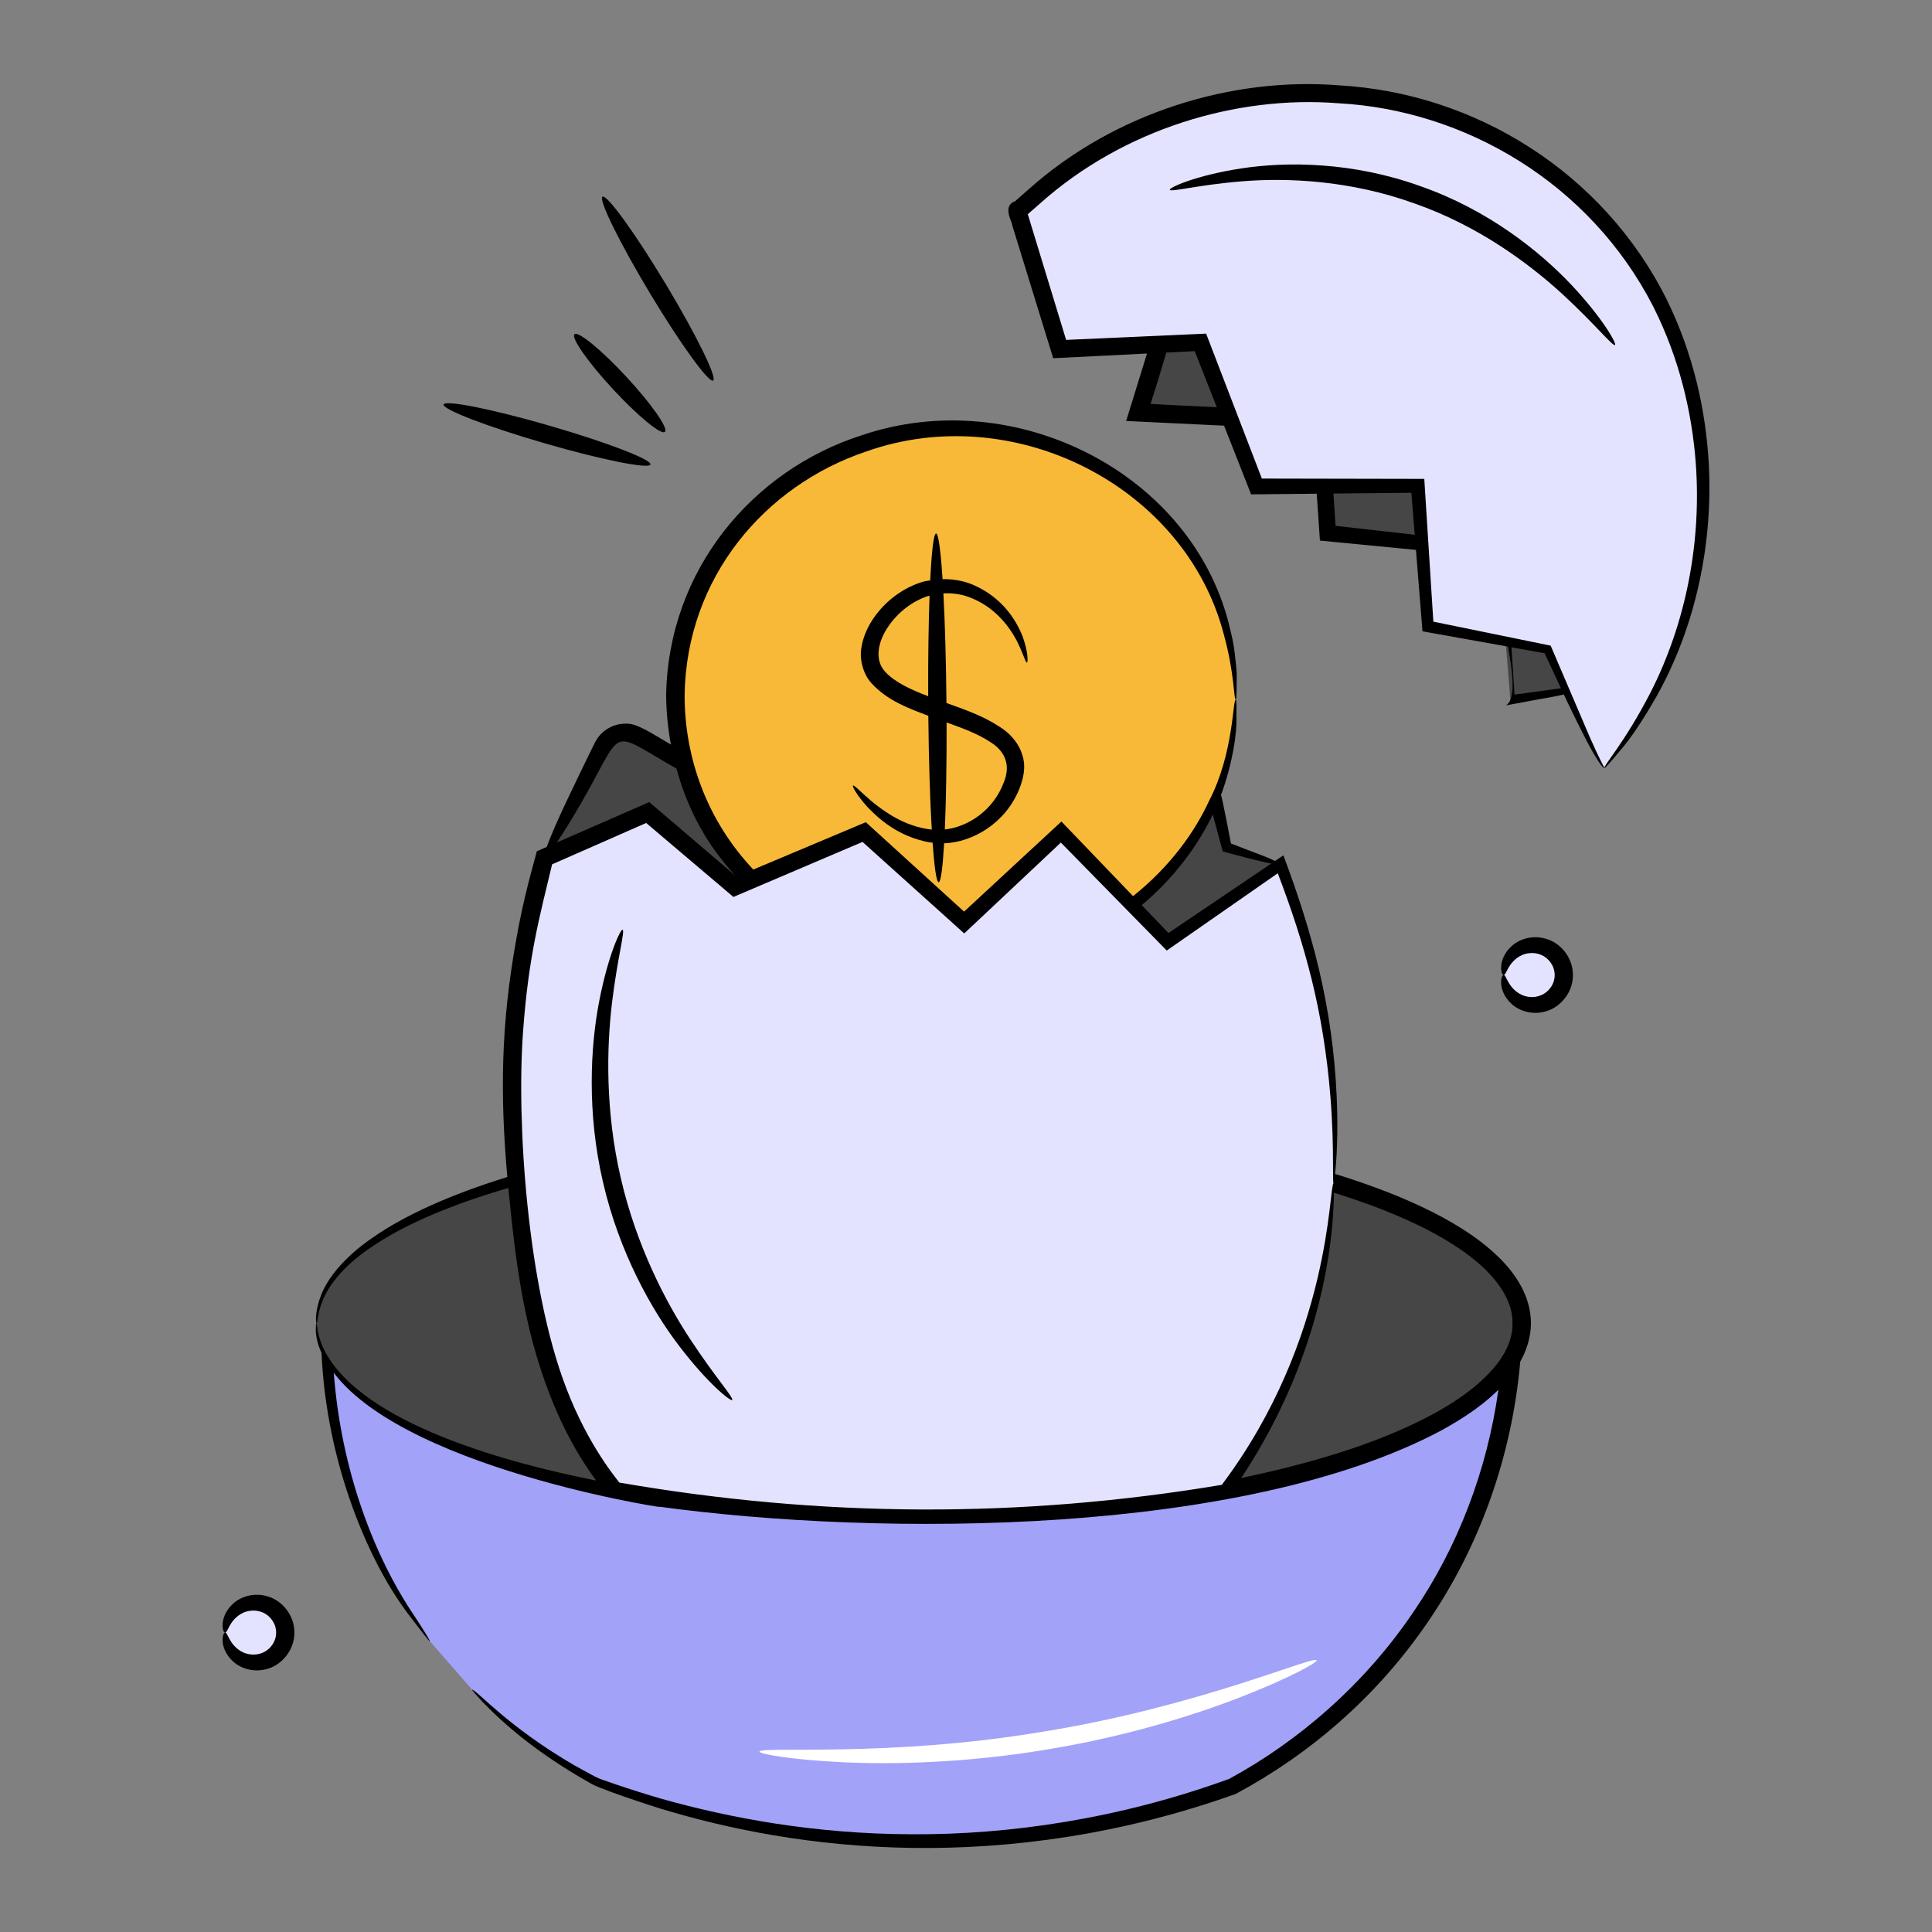 <svg xmlns="http://www.w3.org/2000/svg" enable-background="new 0 0 68 68" viewBox="0 0 68 68" width="68" height="68"><rect x="0" y="0" width="68" height="68" fill="#808080" stroke="none"/><path fill="#a2a2f9" d="M16.618,59.471c1.694,1.711,3.378,2.718,4.358,3.235     c2.34,0.889,5.842,1.9,10.17,2.067c5.358,0.211,9.642-0.968,12.237-1.9     c1.504-0.809,4.284-2.569,6.554-5.859c2.534-3.669,3.106-7.328,3.255-9.176     c0.018-0.106,0.018-0.211,0.026-0.308c-2.454-0.088-4.909-0.185-7.363-0.273     c-9-0.334-18.008-0.669-27.017-0.994c-2.534-0.097-7.354-0.046-7.354-0.046     c-0.009,0.308,0.008,1.164,0.034,1.639c0.097,1.997,0.607,5.287,2.727,8.639     c0.286,0.451,0.583,0.874,0.886,1.271"/><path fill="none" d="M16.618,59.471c1.694,1.711,3.378,2.718,4.358,3.235     c2.34,0.889,5.842,1.9,10.17,2.067c5.358,0.211,9.642-0.968,12.237-1.9     c1.504-0.809,4.284-2.569,6.554-5.859c2.534-3.669,3.106-7.328,3.255-9.176     c0.018-0.106,0.018-0.211,0.026-0.308c-2.454-0.088-4.909-0.185-7.363-0.273     c-9-0.334-18.008-0.669-27.017-0.994c-2.534-0.097-7.354-0.046-7.354-0.046     c-0.009,0.308,0.008,1.164,0.034,1.639c0.097,1.997,0.607,5.287,2.727,8.639     c0.286,0.451,0.583,0.874,0.886,1.271"/><path fill="#474646" d="M19.164,30.191l2.049-3.926c0.236-0.452,0.801-0.616,1.242-0.361    l4.012,2.318l-0.599,2.989"/><polygon fill="#474646" points="45.072 30.42 43.181 29.83 42.323 26.187 37.823 33.794 40.609 35.508"/><ellipse cx="33.632" cy="24.541" fill="#f9b938" rx="9.459" ry="9.862" transform="rotate(-89.542 33.632 24.541)"/><ellipse cx="53.981" cy="34.318" fill="#e4e3ff" rx="1.058" ry="1.053"/><ellipse cx="8.981" cy="57.461" fill="#e4e3ff" rx="1.058" ry="1.053"/><path fill="#474646" d="M11.141,46.581c0,0.431,0.123,0.853,0.369,1.258    c1.135,1.962,4.9,3.633,10.073,4.61c3.158,0.598,6.836,0.941,10.768,0.941    c3.915,0,7.583-0.334,10.724-0.933c5.182-0.977,8.956-2.639,10.108-4.601    c0.246-0.414,0.378-0.836,0.378-1.276c0-0.167-0.018-0.326-0.062-0.484    c0-0.035-0.009-0.079-0.018-0.114c-0.484-1.768-3.07-3.343-6.959-4.469    c-3.756-1.082-8.718-1.742-14.173-1.742c-5.648,0-10.786,0.713-14.586,1.874    C13.683,42.877,11.141,44.636,11.141,46.581z"/><path fill="#e4e3ff" d="M46.937,41.645c-0.114,1.988-0.493,3.88-1.082,5.613    c-0.66,1.962-1.592,3.712-2.736,5.19c-3.158,0.598-6.836,0.941-10.768,0.941    c-3.915,0-7.583-0.334-10.724-0.933c-1.513-1.874-2.314-4.029-2.789-6.193    c-0.352-1.61-0.519-3.229-0.66-4.751c-0.009-0.141-0.026-0.282-0.035-0.413    c-0.44-4.654,0.334-8.49,1.021-10.909l3.633-1.592l0.95,0.809l2.12,1.804    l4.548-1.927l3.519,3.185l1.39-1.293l2.023-1.891l1.478,1.531l2.27,2.331    l1.408-0.968l2.569-1.759C46.612,34.299,47.166,38.126,46.937,41.645z"/><polygon fill="#474646" points="56.845 24.028 53.16 24.637 52.735 19.391 46.734 18.767 46.475 14.83 40.067 14.519 41.622 9.501 47.941 10.653"/><path fill="#e4e3ff" d="M56.473,27.031c-0.243-0.111-2.001-4.174-2.001-4.174l-4.214-0.807    l-0.355-4.95l-5.679,0.022l-1.973-5.072l-4.954,0.235l-1.487-4.85    c5.862-5.71,15.208-5.443,20.451,0.112    C61.047,12.618,61.264,21.344,56.473,27.031"/><path fill="#fff" d="M46.341,58.437c0.034,0.074-0.956,0.626-2.66,1.29     c-1.701,0.663-4.13,1.414-6.891,1.86c-2.759,0.457-5.3,0.525-7.124,0.438     c-1.827-0.086-2.941-0.292-2.933-0.374c0.009-0.2,4.514,0.217,9.953-0.698     C42.133,60.083,46.269,58.25,46.341,58.437z"/><g><path d="M34.273 20.594c-.318-.142-.699-.216-1.098-.211-.065-.995-.145-1.607-.228-1.606-.085.001-.157.63-.206 1.65-.093.017-.185.027-.278.055-.638.196-1.242.616-1.68 1.223-.216.305-.395.662-.463 1.079-.076.408.051.927.35 1.26.571.622 1.305.884 2.004 1.149.015 1.556.06 2.961.121 4.005-.007-.001-.015 0-.022-.001-.953-.114-1.64-.631-2.07-.974-.429-.364-.642-.605-.681-.574-.031.022.114.316.509.755.401.413 1.074 1.04 2.181 1.243.036.008.076.006.112.011.062.87.137 1.393.214 1.392.077-.001.143-.514.192-1.368 1.011-.036 2.161-.712 2.644-1.909.135-.344.256-.772.102-1.218-.132-.435-.467-.778-.806-.983-.589-.387-1.227-.6-1.858-.829-.013-1.476-.052-2.82-.108-3.858.317-.017.627.028.902.131.902.332 1.407 1.028 1.664 1.504.255.495.322.811.375.801.034-.004.054-.338-.146-.903C35.792 21.877 35.309 21.048 34.273 20.594zM35.324 27.554c-.372.974-1.251 1.55-2.069 1.641.043-.991.066-2.305.062-3.767.552.198 1.081.392 1.506.669C35.418 26.451 35.57 26.968 35.324 27.554zM32.669 24.505c-.602-.229-1.173-.488-1.517-.865-.395-.428-.234-1.093.117-1.595.345-.506.845-.877 1.355-1.054.031-.011.062-.013.093-.023C32.682 21.937 32.664 23.162 32.669 24.505zM54.441 33.051c-.491-.161-.971.003-1.236.249-.275.246-.364.542-.37.73-.006.193.047.289.088.288.096.011.132-.402.556-.656.201-.121.496-.168.762-.054.264.107.48.389.478.71.002.322-.213.603-.478.71-.266.114-.56.067-.762-.054-.424-.254-.46-.668-.556-.656-.041-.001-.094.095-.088.288.006.188.095.484.37.73.265.246.746.409 1.236.249.485-.144.926-.656.92-1.268C55.367 33.707 54.926 33.194 54.441 33.051zM9.441 56.194c-.491-.16-.971.003-1.236.249-.275.247-.364.542-.37.73-.006.193.047.289.088.288.096.012.132-.402.556-.656.201-.121.496-.168.762-.054.264.107.48.389.478.71.002.322-.213.603-.478.71-.266.114-.56.067-.762-.054-.424-.254-.46-.668-.556-.656-.041-.001-.094.095-.088.288.006.188.095.484.37.73.265.246.746.409 1.236.249.485-.144.926-.656.92-1.268C10.367 56.85 9.926 56.337 9.441 56.194z"/><path d="M52.746 44.248c-1.422-1.399-3.846-2.34-5.756-2.929.092-.865.095-1.857.057-2.726-.144-3.211-.879-5.826-1.876-8.488-.094.063-.197.133-.292.197-.361-.173-.517-.208-1.553-.614-.02-.102-.293-1.538-.35-1.71.399-1.074.567-2.175.54-2.74.01-.41 0-.62-.02-.62-.115 0-.068 1.893-.94 3.57-.504 1.093-1.366 2.307-2.676 3.353-.814-.848-1.648-1.716-2.522-2.627-1.1 1.018-2.243 2.077-3.426 3.172-1.118-1.018-2.272-2.069-3.458-3.148-1.29.543-2.614 1.1-3.96 1.667-1.617-1.715-2.418-3.902-2.418-6.137.061-4.133 2.815-7.378 6.4-8.58 5.198-1.836 11.202 1.225 12.57 6.41.4 1.45.35 2.32.43 2.32.02 0 .03-.21.03-.62.01-.2 0-.45-.04-.75-.03-.3-.07-.64-.17-1.02-1.214-5.516-7.56-8.768-13.01-6.9-3.792 1.221-6.778 4.7-6.86 9.13.003.59.063 1.175.167 1.748-.737-.433-1.209-.758-1.597-.736-.299-.001-.587.114-.8.304-.248.222-.293.422-.401.611-.557 1.155-1.27 2.585-1.571 3.423-.118.051-.231.101-.349.153-.095.389-.456 1.55-.732 3.144-.529 2.956-.566 5.398-.307 8.322-1.977.611-3.601 1.334-4.751 2.142-1 .68-1.61 1.46-1.82 2.06-.23.61-.15.95-.15.95.115 0-.17-1.349 2.11-2.8 1.129-.74 2.72-1.405 4.647-1.966.248 2.56.535 4.895 1.452 7.258.731 1.898 1.577 2.936 1.636 3.038-2.912-.576-8.276-1.961-9.586-4.63-.26-.55-.22-.9-.26-.9-.01 0-.02.09-.02.25.021.333.09.538.203.793.168 3.868 1.669 7.448 3.167 9.337.4.53.62.81.65.81 0-.03-.18-.33-.54-.88-1.441-2.124-2.591-5.17-2.846-8.569 2.697 3.55 12.68 4.921 11.389 4.702 8.003 1.095 20.649 1.015 27.587-2.672 1.428-.784 1.914-1.354 2.014-1.434-.396 2.86-1.452 5.577-2.994 7.824-1.72 2.55-4.05 4.55-6.48 5.87-3.87 1.41-7.76 1.97-11.17 1.95-3.42-.01-6.39-.57-8.78-1.24-.59-.17-1.15-.35-1.68-.53-.735-.265-.376-.087-1.39-.64-2.38-1.376-3.476-2.68-3.63-2.68 0 .02.12.16.35.41 1.129 1.176 2.415 2.091 3.81 2.88.26.15.5.21.76.32.53.19 1.09.38 1.69.57 2.39.73 5.4 1.34 8.87 1.39 3.47.05 7.37-.46 11.4-1.9 2.59-1.39 4.96-3.41 6.76-6.05 1.79-2.605 2.955-5.774 3.253-9.163.223-.402.372-.852.377-1.347C53.886 45.628 53.336 44.818 52.746 44.248zM42.686 28.668c.13.47.24.9.35 1.3.233.064 1.323.36 1.708.426-1.131.765-2.331 1.576-3.617 2.445-.304-.317-.627-.653-.942-.981C41.381 30.855 42.184 29.71 42.686 28.668zM23.809 27.052c.423 1.534 1.118 2.731 2.067 3.762-.992-.847-2.001-1.708-3.025-2.583-1.068.467-2.156.942-3.248 1.42C22.27 25.567 20.998 25.454 23.809 27.052zM19.926 48.845c-1.365-3.552-1.758-9.371-1.512-12.589.191-2.595.575-3.983 1.018-5.834 1.118-.492 2.223-.977 3.312-1.456 1.039.882 2.063 1.75 3.07 2.604 1.55-.661 3.067-1.307 4.544-1.937 1.227 1.104 2.422 2.179 3.58 3.221 1.174-1.104 2.309-2.171 3.401-3.198 1.31 1.336 2.555 2.605 3.727 3.8 1.396-.972 2.703-1.881 3.908-2.72.956 2.514 1.61 4.841 1.853 7.871.077.979.088 1.739.09 2.254-.001.506-0.0.773.02.782-0.0.002-0.0.004-0.0.005 0 0-0.0.001-0.0.001-.171.059-.054 5.447-3.933 10.612-7.103 1.191-14.112 1.15-21.208-.08C21.735 52.08 20.712 50.909 19.926 48.845zM50.426 49.778c-2.049 1.1-4.496 1.769-6.742 2.245 2.134-3.206 3.216-6.851 3.267-10.042 1.75.542 4.036 1.433 5.345 2.718.53.53.95 1.17.94 1.88C53.256 47.962 51.639 49.126 50.426 49.778zM60.14 16.266c-.106-1.805-.528-3.789-1.473-5.716C56.424 6.05 51.899 3.275 47.145 3.005c-3.747-.306-7.9.94-10.949 3.665L35.729 7.081c-.476.172-.09.745-.107.831.492 1.597.975 3.164 1.447 4.696 1.124-.056 2.219-.111 3.302-.165-.088.283-.177.567-.265.854-.16.51-.31 1.02-.47 1.52 1.173.055 2.316.11 3.447.165.324.823.642 1.63.952 2.417.793-.008 1.554-.015 2.31-.022.036.556.077 1.108.112 1.65 1.187.112 2.308.224 3.38.328.081 1.008.158 1.968.23 2.865 1.094.196 2.094.375 3.011.539.187 1.038.261 1.86-.071 2.068.65-.12 1.23-.23 1.74-.32.106-.021.2-.042.296-.063.04.086.085.182.123.264.248.518.465.955.648 1.306.36.701.616 1.057.659 1.017 0 0-.2-.361-.517-1.085-.326-.762-.789-1.846-1.378-3.222-1.179-.241-2.563-.524-4.129-.844-.096-1.52-.203-3.201-.319-5.025-1.778-.003-3.69-.007-5.717-.011-.625-1.626-1.281-3.33-1.962-5.102-1.593.072-3.238.145-4.927.221-.421-1.382-.852-2.796-1.292-4.236-.08-.278-.058-.156-.048-.195l.433-.38c2.926-2.61 6.909-3.8 10.482-3.518 4.431.235 8.848 2.786 11.09 7.156.929 1.843 1.365 3.757 1.496 5.507.201 2.72-.316 5.584-1.604 8.1-.912 1.762-1.674 2.585-1.609 2.634.017.014.201-.191.539-.599.35-.397.794-1.044 1.292-1.919C59.71 22.006 60.301 19.058 60.14 16.266zM54.94 24.225c-.474.066-1.016.14-1.634.223-.036-.509-.066-1.073-.108-1.666.406.073.799.143 1.167.209C54.574 23.44 54.763 23.843 54.94 24.225zM49.794 18.821c-.892-.101-1.82-.203-2.788-.314-.024-.373-.049-.755-.073-1.136.946-.009 1.861-.018 2.742-.027C49.716 17.85 49.755 18.34 49.794 18.821zM42.827 14.332c-.767-.035-1.539-.07-2.331-.114l.23-.73c.109-.365.219-.721.326-1.079.332-.017.67-.034.998-.05C42.314 13.03 42.571 13.681 42.827 14.332z"/><path d="M25.77 49.276c.072-.068-.604-.809-1.479-2.144-.875-1.328-1.896-3.305-2.441-5.667-.549-2.36-.499-4.585-.31-6.164.191-1.585.468-2.549.373-2.578-.073-.027-.508.897-.822 2.509-.311 1.601-.439 3.92.133 6.379.568 2.459 1.701 4.489 2.696 5.783C24.916 48.698 25.716 49.332 25.77 49.276zM49.997 6.554c-2.37-.858-4.707-.874-6.309-.626-1.617.248-2.541.679-2.515.75.028.097.988-.173 2.566-.298 1.569-.126 3.785-.037 6.041.779 2.267.791 4.042 2.124 5.205 3.186 1.165 1.073 1.78 1.857 1.859 1.797.064-.043-.424-.932-1.541-2.122C54.193 8.846 52.377 7.385 49.997 6.554zM19.165 15.601c2.01.583 3.679.917 3.729.747.049-.171-1.54-.781-3.55-1.364-2.01-.583-3.68-.917-3.729-.747S17.155 15.018 19.165 15.601zM23.403 15.2c.13-.121-.477-.988-1.356-1.936-.879-.949-1.697-1.62-1.827-1.5s.477.988 1.356 1.936C22.455 14.649 23.273 15.32 23.403 15.2zM25.1 13.394c.152-.092-.596-1.614-1.671-3.401s-2.07-3.161-2.222-3.069c-.152.091.596 1.614 1.671 3.401C23.953 12.112 24.948 13.486 25.1 13.394z"/></g></svg>